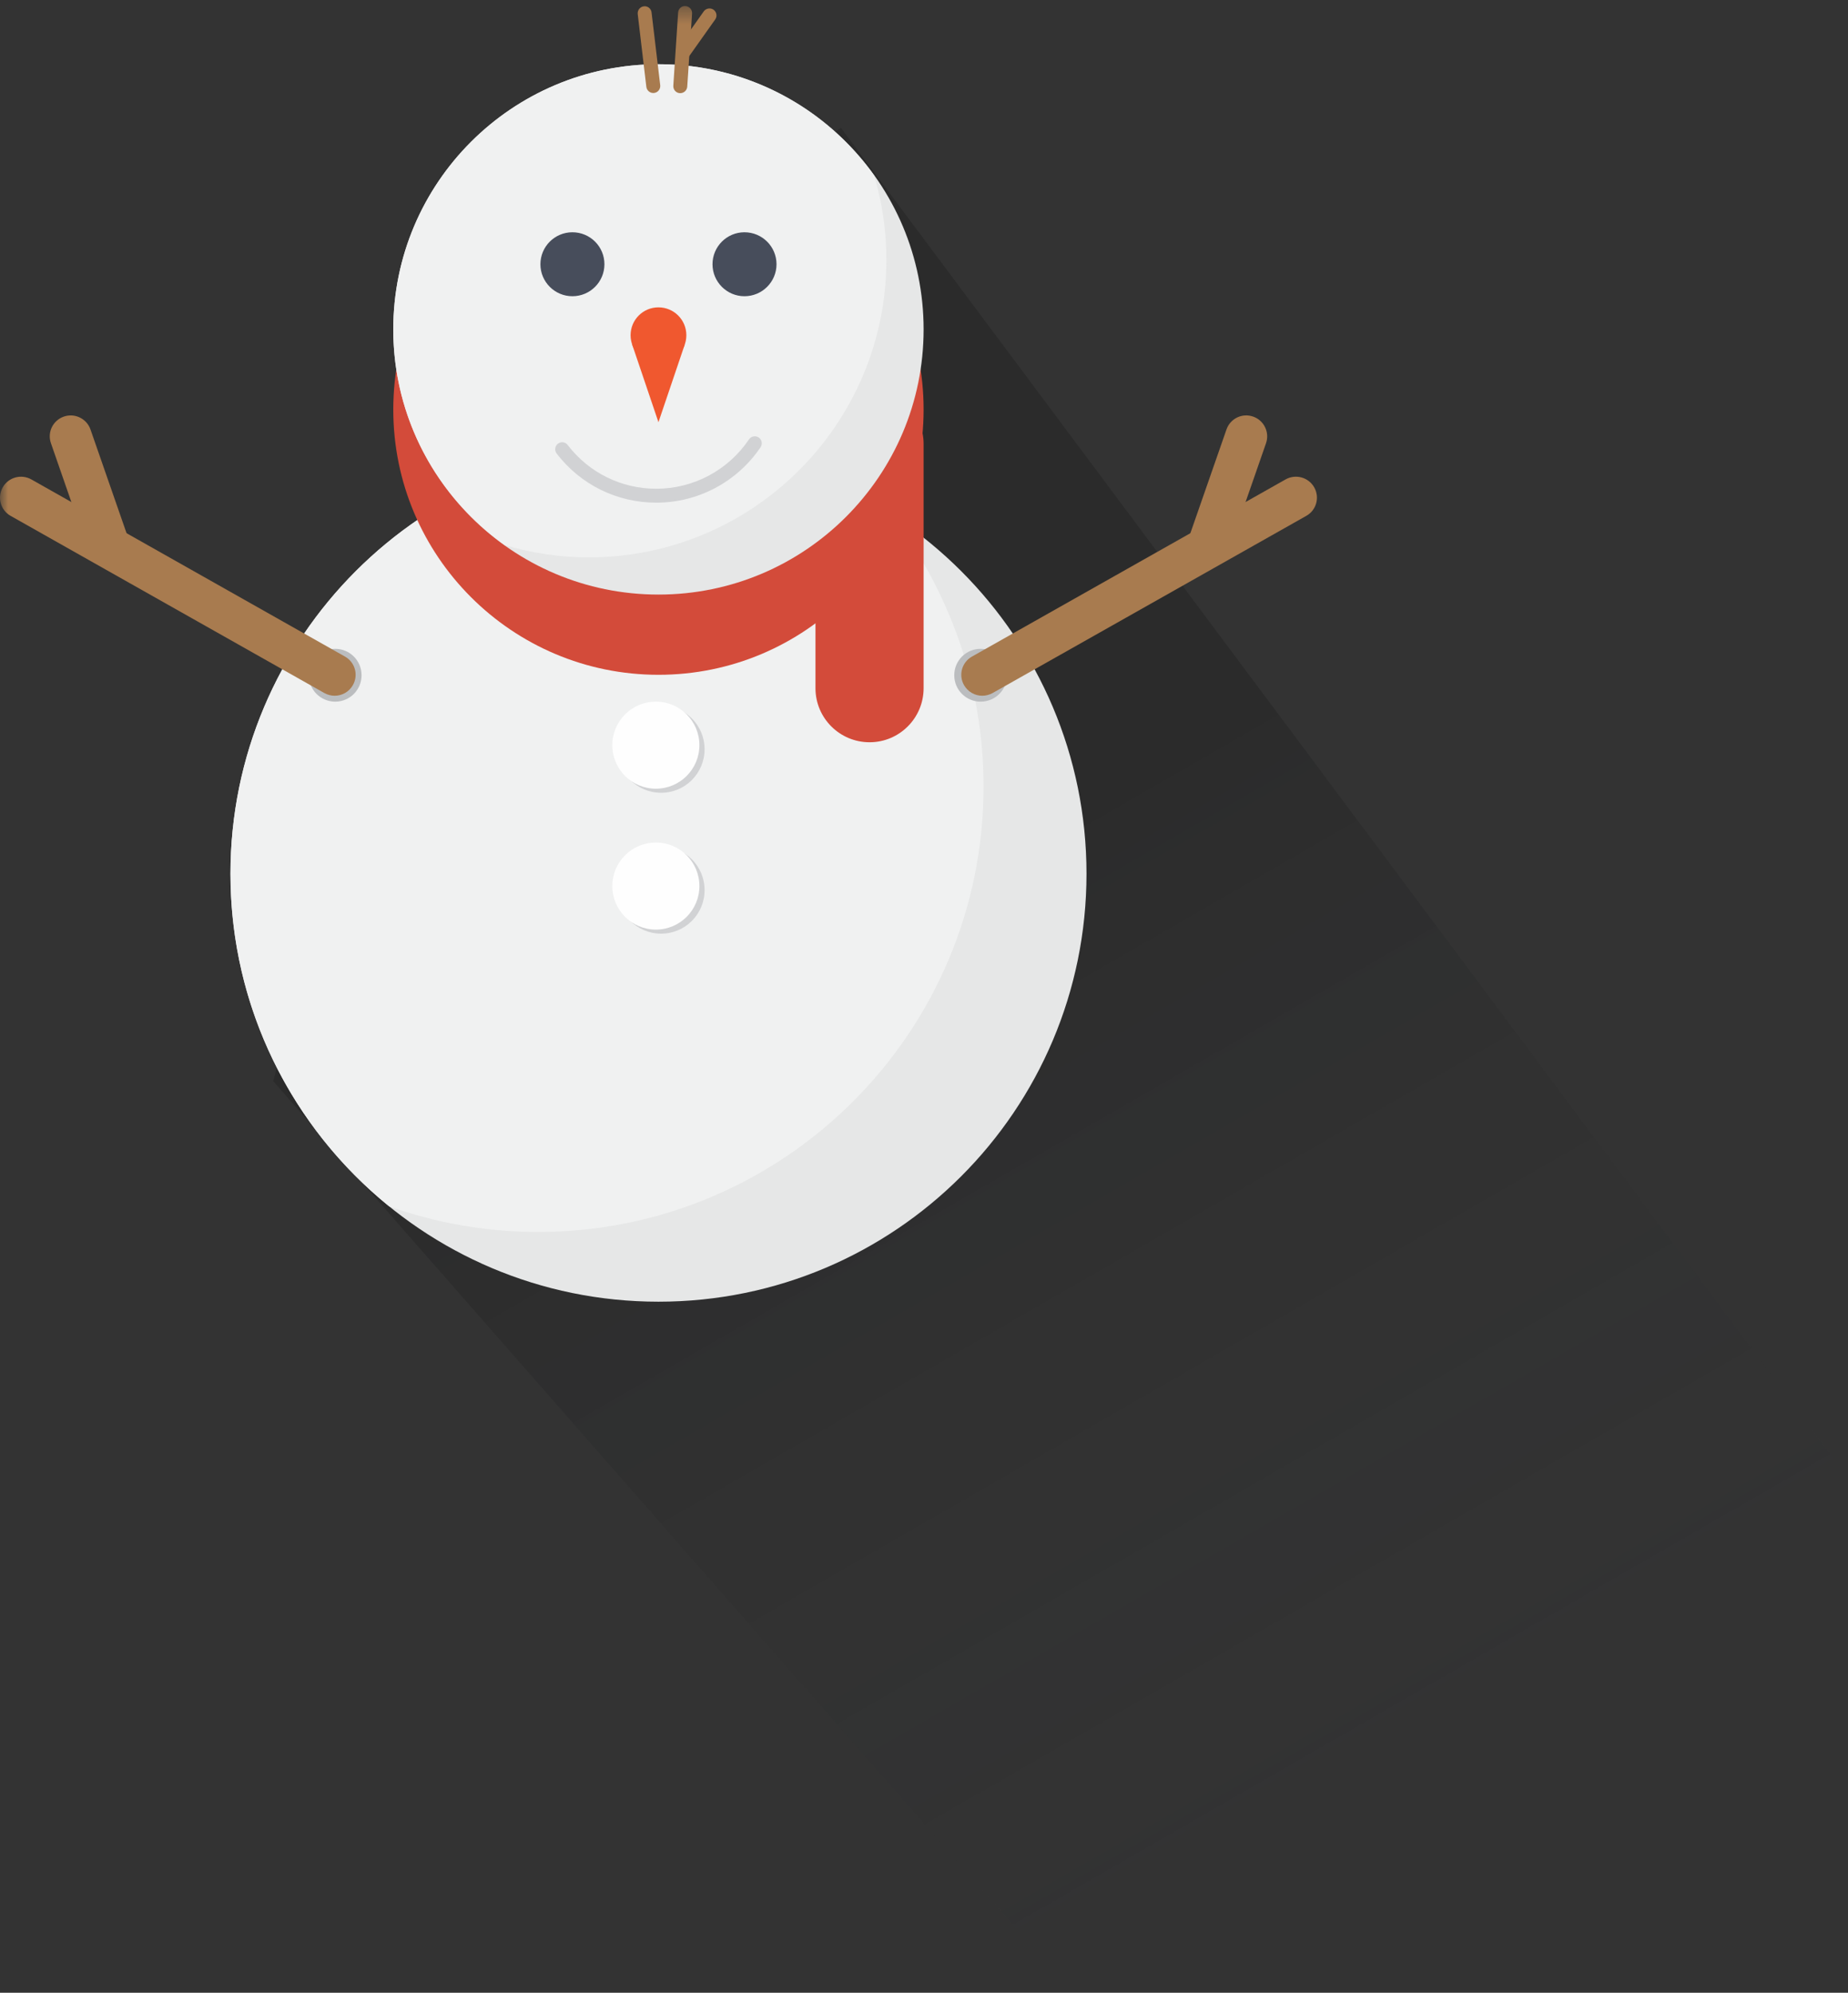 <?xml version="1.0" encoding="UTF-8" standalone="no"?>
<svg width="115px" height="124px" viewBox="0 0 115 124" version="1.1" xmlns="http://www.w3.org/2000/svg" xmlns:xlink="http://www.w3.org/1999/xlink" xmlns:sketch="http://www.bohemiancoding.com/sketch/ns">
    <rect x="0" y="0" width="115" height="124" fill="#333333" stroke="none"/>
    <!-- Generator: Sketch 3.4.3 (16618) - http://www.bohemiancoding.com/sketch -->
    <title>snowman</title>
    <desc>Created with Sketch.</desc>
    <defs>
        <linearGradient x1="62.491%" y1="81.711%" x2="36.194%" y2="37.876%" id="linearGradient-1">
            <stop stop-color="#2C313B" stop-opacity="0" offset="0%"></stop>
            <stop stop-color="#000000" offset="100%"></stop>
        </linearGradient>
        <path id="path-2" d="M0,1.378 L81.953,1.378 L81.953,82 L0,82"></path>
        <path id="path-4" d="M0,1.378 L81.953,1.378 L81.953,82 L0,82"></path>
    </defs>
    <g id="v4" stroke="none" stroke-width="1" fill="none" fill-rule="evenodd" sketch:type="MSPage">
        <g id="Artboard-1" sketch:type="MSArtboardGroup" transform="translate(-1043, -426)">
            <g id="snowman" sketch:type="MSLayerGroup" transform="translate(1043, 425)">
                <path d="M17.002,68.277 L26.056,34.205 C26.056,34.205 34.621,18.7 42.68,14.396 C50.74,10.093 52.331,8.954 52.331,8.954 L141.559,128.554 L69.841,128.554 L17.002,68.277 Z" id="Rectangle-5-Copy" opacity="0.15" fill="url(#linearGradient-1)" sketch:type="MSShapeGroup"></path>
                <g id="Snowman">
                    <path d="M67.612,55.368 C67.612,70.078 55.687,81.999 40.978,81.999 C26.268,81.999 14.34,70.078 14.34,55.368 C14.34,40.658 26.268,28.734 40.978,28.734 C55.687,28.734 67.612,40.658 67.612,55.368" id="Fill-1" fill="#E6E7E7" sketch:type="MSShapeGroup"></path>
                    <path d="M61.206,49.94 C61.206,43.553 59.039,37.677 55.412,32.991 C51.249,30.301 46.298,28.733 40.977,28.733 C26.267,28.733 14.343,40.658 14.343,55.367 C14.343,63.728 18.194,71.187 24.221,76.069 C27.119,77.094 30.238,77.659 33.483,77.659 C48.792,77.659 61.206,65.248 61.206,49.94" id="Fill-3" fill="#F0F1F1" sketch:type="MSShapeGroup"></path>
                    <path d="M57.476,26.489 C57.476,35.604 50.09,42.99 40.978,42.99 C31.864,42.99 24.474,35.604 24.474,26.489 C24.474,17.378 31.864,9.988 40.978,9.988 C50.09,9.988 57.476,17.378 57.476,26.489" id="Fill-5" fill="#D34B3A" sketch:type="MSShapeGroup"></path>
                    <path d="M57.476,43.823 C57.476,45.681 55.968,47.188 54.114,47.188 C52.253,47.188 50.746,45.681 50.746,43.823 L50.746,28.625 C50.746,26.767 52.253,25.259 54.114,25.259 C55.968,25.259 57.476,26.767 57.476,28.625 L57.476,43.823 Z" id="Fill-7" fill="#D34B3A" sketch:type="MSShapeGroup"></path>
                    <path d="M57.476,21.497 C57.476,30.611 50.09,37.998 40.978,37.998 C31.864,37.998 24.474,30.611 24.474,21.497 C24.474,12.385 31.864,4.996 40.978,4.996 C50.09,4.996 57.476,12.385 57.476,21.497" id="Fill-9" fill="#E6E7E7" sketch:type="MSShapeGroup"></path>
                    <path d="M55.16,17.154 C55.16,15.334 54.889,13.584 54.4,11.925 C51.41,7.736 46.518,4.996 40.977,4.996 C31.862,4.996 24.473,12.385 24.473,21.497 C24.473,27.038 27.217,31.93 31.405,34.919 C33.064,35.408 34.818,35.683 36.634,35.683 C46.865,35.683 55.16,27.385 55.16,17.154" id="Fill-11" fill="#F0F1F1" sketch:type="MSShapeGroup"></path>
                    <path d="M37.613,17.443 C37.613,18.541 36.724,19.433 35.62,19.433 C34.523,19.433 33.63,18.541 33.63,17.443 C33.63,16.343 34.523,15.453 35.62,15.453 C36.724,15.453 37.613,16.343 37.613,17.443" id="Fill-13" fill="#474D5B" sketch:type="MSShapeGroup"></path>
                    <path d="M48.322,17.443 C48.322,18.541 47.43,19.433 46.326,19.433 C45.232,19.433 44.339,18.541 44.339,17.443 C44.339,16.343 45.232,15.453 46.326,15.453 C47.43,15.453 48.322,16.343 48.322,17.443" id="Fill-15" fill="#474D5B" sketch:type="MSShapeGroup"></path>
                    <path d="M41.14,50.331 C39.642,50.331 38.431,49.12 38.431,47.621 C38.431,46.127 39.642,44.912 41.14,44.912 C42.638,44.912 43.846,46.127 43.846,47.621 C43.846,49.12 42.638,50.331 41.14,50.331" id="Fill-17" fill="#D1D2D4" sketch:type="MSShapeGroup"></path>
                    <path d="M41.14,59.098 C39.642,59.098 38.431,57.883 38.431,56.389 C38.431,54.89 39.642,53.679 41.14,53.679 C42.638,53.679 43.846,54.89 43.846,56.389 C43.846,57.883 42.638,59.098 41.14,59.098" id="Fill-19" fill="#D1D2D4" sketch:type="MSShapeGroup"></path>
                    <path d="M40.814,50.078 C39.319,50.078 38.104,48.867 38.104,47.366 C38.104,45.874 39.319,44.66 40.814,44.66 C42.312,44.66 43.523,45.874 43.523,47.366 C43.523,48.867 42.312,50.078 40.814,50.078" id="Fill-21" fill="#FEFEFE" sketch:type="MSShapeGroup"></path>
                    <path d="M40.814,58.845 C39.319,58.845 38.104,57.631 38.104,56.136 C38.104,54.638 39.319,53.427 40.814,53.427 C42.312,53.427 43.523,54.638 43.523,56.136 C43.523,57.631 42.312,58.845 40.814,58.845" id="Fill-23" fill="#FEFEFE" sketch:type="MSShapeGroup"></path>
                    <path d="M40.841,32.279 C38.394,32.279 36.133,31.163 34.638,29.22 C34.493,29.028 34.527,28.756 34.72,28.608 C34.909,28.466 35.183,28.498 35.325,28.69 C36.656,30.419 38.662,31.412 40.841,31.412 C43.156,31.412 45.314,30.261 46.61,28.34 C46.745,28.141 47.013,28.091 47.212,28.22 C47.411,28.356 47.464,28.627 47.332,28.826 C45.872,30.986 43.446,32.279 40.841,32.279" id="Fill-25" fill="#D1D2D4" sketch:type="MSShapeGroup"></path>
                    <g id="Group-29">
                        <mask id="mask-3" sketch:name="Clip 28" fill="white">
                            <use xlink:href="#path-2"></use>
                        </mask>
                        <g id="Clip-28"></g>
                        <path d="M42.332,6.797 L42.303,6.797 C42.064,6.782 41.884,6.574 41.9,6.334 L42.199,1.786 C42.215,1.546 42.408,1.357 42.663,1.379 C42.903,1.398 43.082,1.603 43.067,1.843 L42.767,6.391 C42.751,6.621 42.559,6.797 42.332,6.797" id="Fill-27" fill="#A87B4F" sketch:type="MSShapeGroup" mask="url(#mask-3)"></path>
                    </g>
                    <path d="M42.508,4.711 C42.426,4.711 42.334,4.686 42.258,4.632 C42.063,4.493 42.019,4.222 42.154,4.027 L43.794,1.708 C43.936,1.513 44.207,1.469 44.403,1.604 C44.599,1.746 44.646,2.014 44.507,2.21 L42.864,4.528 C42.779,4.648 42.646,4.711 42.508,4.711" id="Fill-30" fill="#A87B4F" sketch:type="MSShapeGroup"></path>
                    <path d="M40.65,6.787 C40.436,6.787 40.247,6.623 40.221,6.402 L39.685,1.876 C39.66,1.64 39.827,1.422 40.064,1.394 C40.297,1.359 40.521,1.536 40.546,1.775 L41.085,6.301 C41.111,6.541 40.944,6.755 40.707,6.784 C40.685,6.784 40.669,6.787 40.65,6.787" id="Fill-32" fill="#A87B4F" sketch:type="MSShapeGroup"></path>
                    <path d="M42.711,21.86 C42.711,22.819 41.935,23.598 40.973,23.598 C40.017,23.598 39.241,22.819 39.241,21.86 C39.241,20.901 40.017,20.125 40.973,20.125 C41.935,20.125 42.711,20.901 42.711,21.86" id="Fill-34" fill="#F0582F" sketch:type="MSShapeGroup"></path>
                    <path d="M39.338,22.436 L40.975,27.271 L42.612,22.439 L39.338,22.436 Z" id="Fill-36" fill="#F0582F" sketch:type="MSShapeGroup"></path>
                    <path d="M22.5,43.018 C22.5,43.926 21.768,44.661 20.86,44.661 C19.952,44.661 19.217,43.926 19.217,43.018 C19.217,42.109 19.952,41.374 20.86,41.374 C21.768,41.374 22.5,42.109 22.5,43.018" id="Fill-38" fill="#BBBDBF" sketch:type="MSShapeGroup"></path>
                    <path d="M62.669,43.018 C62.669,43.926 61.934,44.661 61.026,44.661 C60.114,44.661 59.383,43.926 59.383,43.018 C59.383,42.109 60.114,41.374 61.026,41.374 C61.934,41.374 62.669,42.109 62.669,43.018" id="Fill-40" fill="#BBBDBF" sketch:type="MSShapeGroup"></path>
                    <g id="Group-44">
                        <mask id="mask-5" sketch:name="Clip 43" fill="white">
                            <use xlink:href="#path-4"></use>
                        </mask>
                        <g id="Clip-43"></g>
                        <path d="M20.825,44.294 C20.61,44.294 20.39,44.237 20.188,44.127 L0.662,33.101 C0.035,32.748 -0.186,31.953 0.17,31.326 C0.524,30.701 1.315,30.48 1.946,30.83 L21.468,41.856 C22.096,42.209 22.317,43.004 21.96,43.632 C21.721,44.054 21.282,44.294 20.825,44.294" id="Fill-42" fill="#A87B4F" sketch:type="MSShapeGroup" mask="url(#mask-5)"></path>
                    </g>
                    <path d="M6.713,36.114 C6.173,36.114 5.672,35.779 5.483,35.24 L3.171,28.582 C2.931,27.901 3.291,27.16 3.972,26.923 C4.65,26.687 5.394,27.046 5.631,27.725 L7.946,34.382 C8.182,35.064 7.826,35.805 7.145,36.041 C7.003,36.092 6.858,36.114 6.713,36.114" id="Fill-45" fill="#A87B4F" sketch:type="MSShapeGroup"></path>
                    <path d="M61.126,44.294 C60.675,44.294 60.23,44.054 59.99,43.632 C59.634,43.004 59.855,42.209 60.485,41.856 L80.005,30.83 C80.632,30.48 81.427,30.698 81.783,31.326 C82.137,31.953 81.919,32.748 81.288,33.101 L61.766,44.127 C61.564,44.237 61.34,44.294 61.126,44.294" id="Fill-47" fill="#A87B4F" sketch:type="MSShapeGroup"></path>
                    <path d="M75.238,36.114 C75.096,36.114 74.948,36.092 74.809,36.041 C74.128,35.805 73.771,35.064 74.005,34.382 L76.323,27.725 C76.559,27.046 77.297,26.684 77.982,26.923 C78.66,27.16 79.019,27.901 78.783,28.582 L76.468,35.24 C76.282,35.779 75.777,36.114 75.238,36.114" id="Fill-49" fill="#A87B4F" sketch:type="MSShapeGroup"></path>
                </g>
            </g>
        </g>
    </g>
</svg>